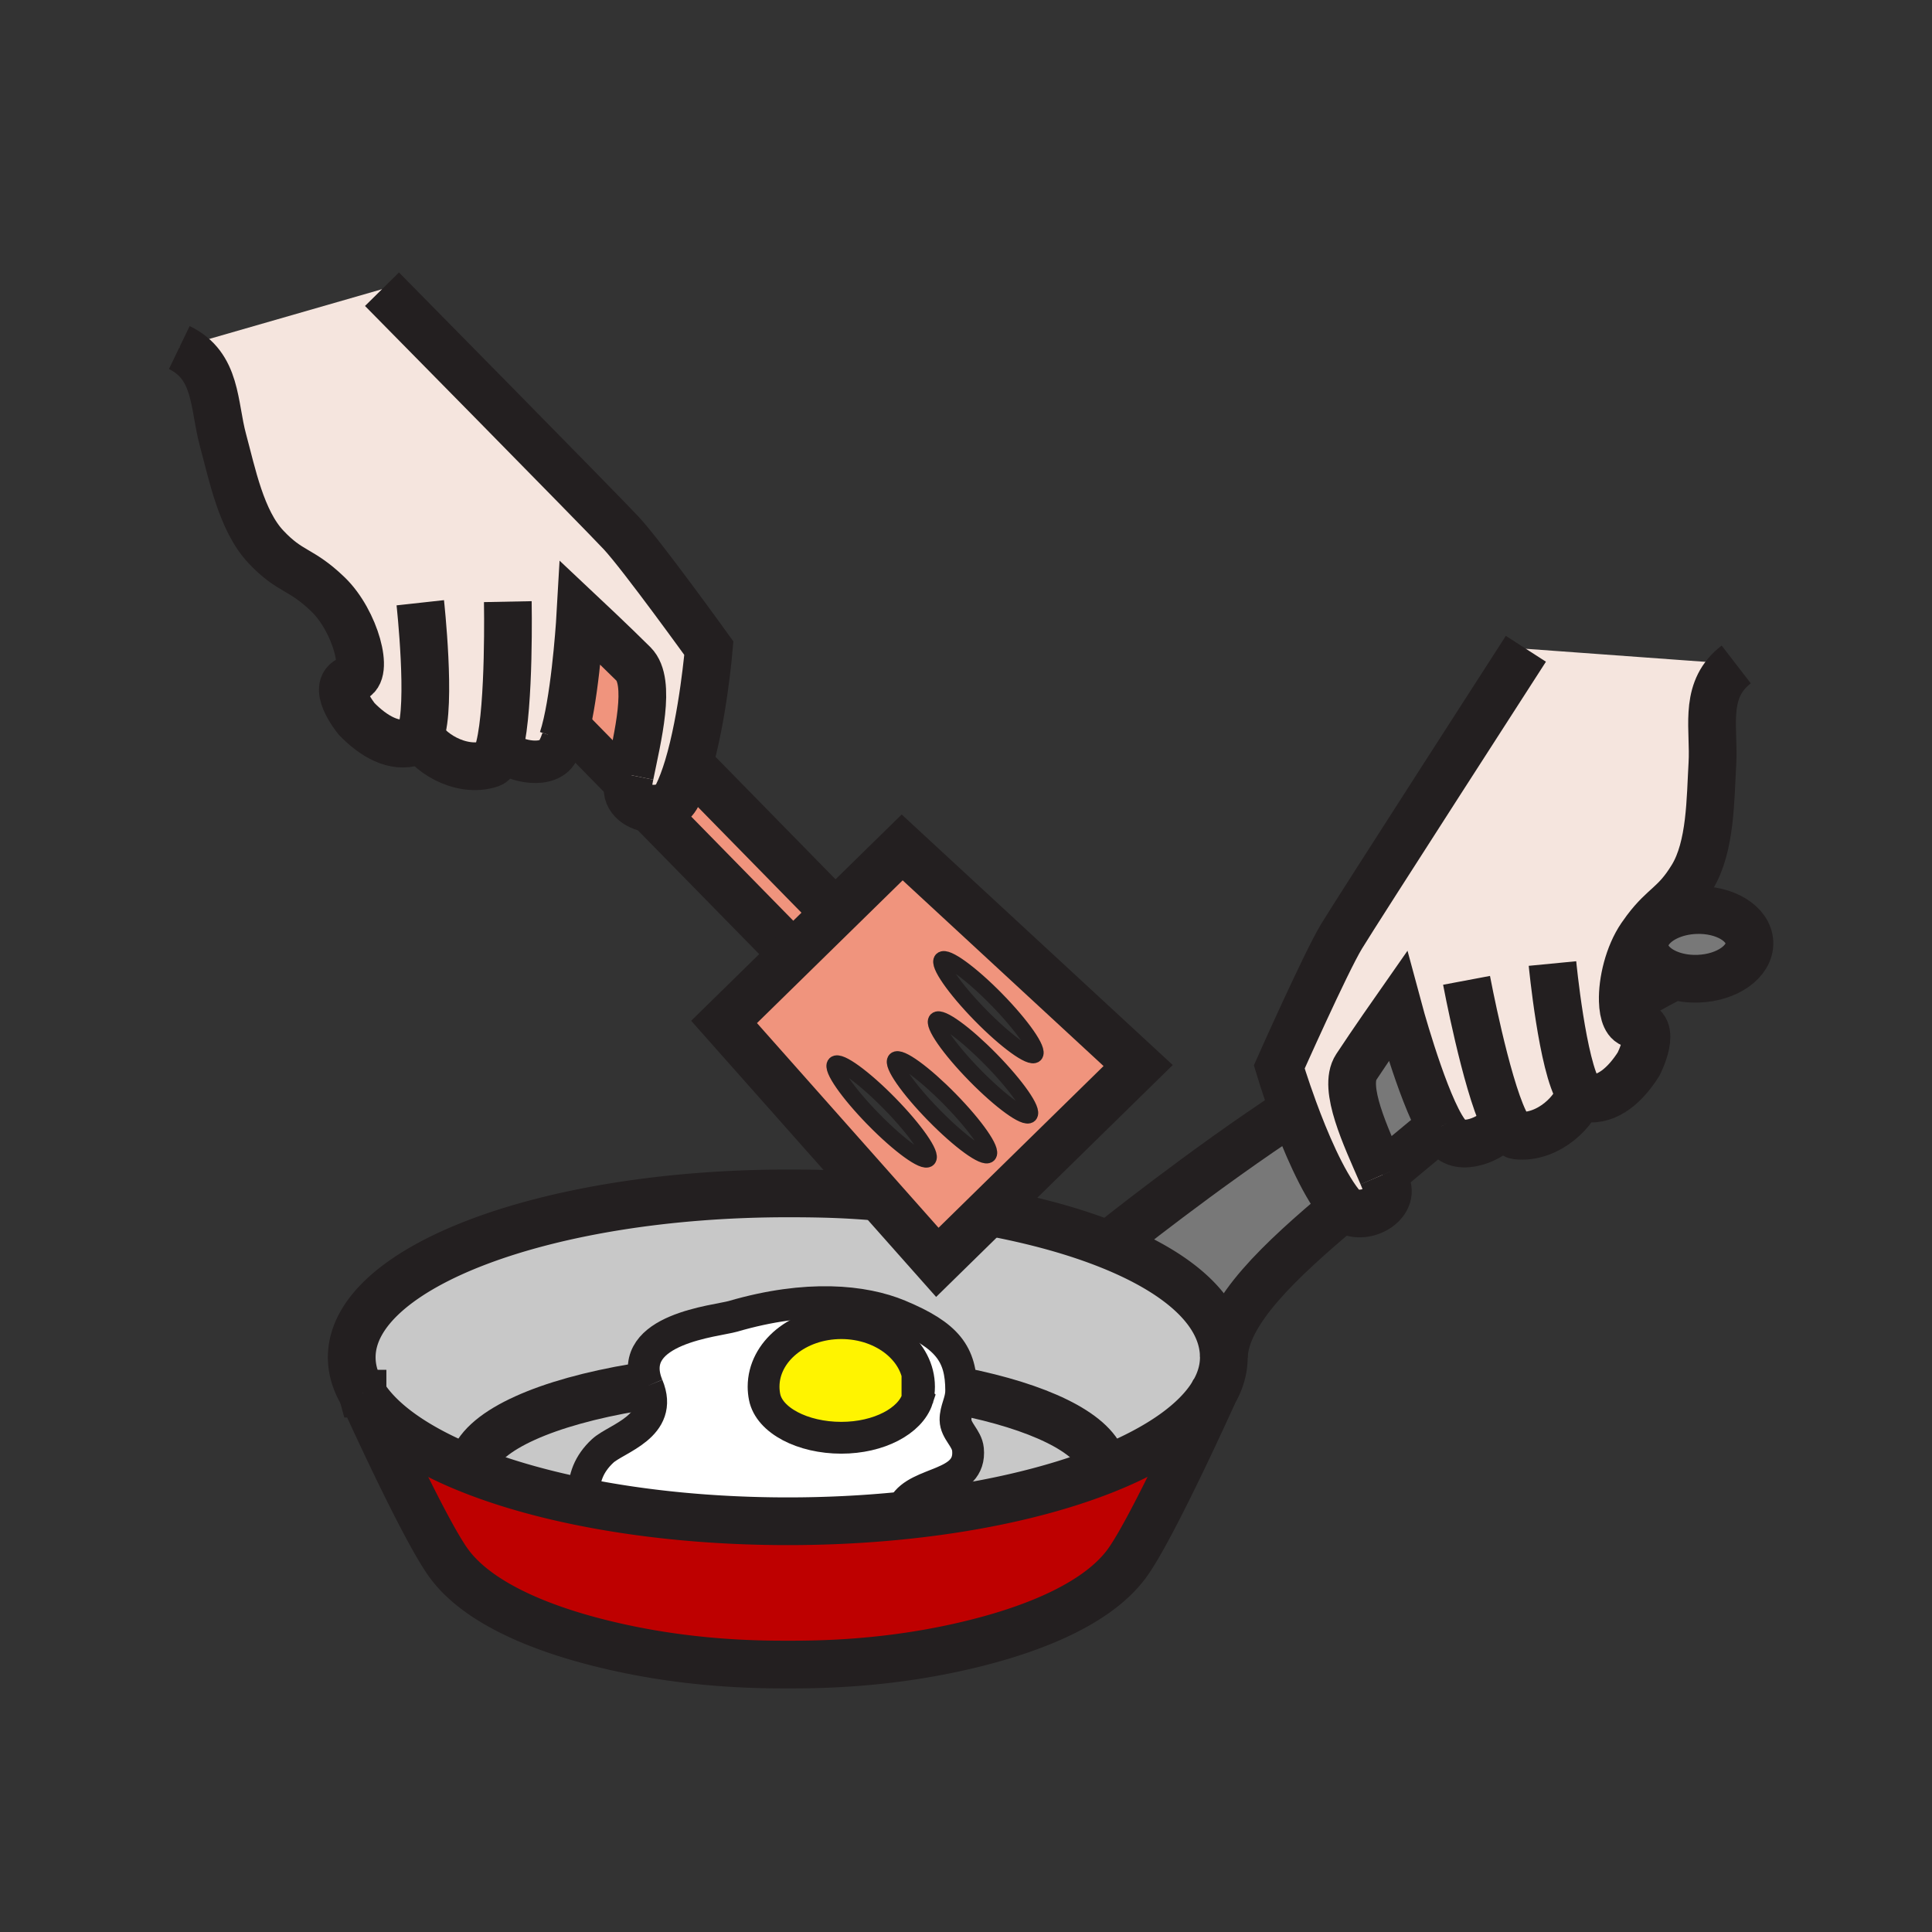<?xml version="1.0"?><svg xmlns="http://www.w3.org/2000/svg" width="850.394" height="850.394" viewBox="0 0 850.394 850.394" overflow="visible"><rect x="0" y="0" width="850.394" height="850.394" fill="#333333" stroke="none"/><path d="M423.07 612.36c-.06 4.67-2.54 8.09-2.49 12.6.06 4.91 5.01 8.01 5.49 13 1.59 16.57-21.9 13.61-28.28 24.83-.78 1.38-1.23 2.85-1.57 4.39-15.78 1.58-32.36 2.42-49.47 2.42-32.65 0-63.39-3.069-90.31-8.479l.74-3.69c-.35-6.489 1.95-13.1 8.1-18.79 6.03-5.59 27.22-10.819 19.79-28.609-.15-.351-.29-.71-.42-1.05-8.94-24.181 30.77-27.48 37.98-29.58 32.64-9.521 57.52-6.92 73.06-.46 21.4 8.909 27.39 17.04 27.39 33.22 0 .068 0 .138-.01.198zm-19.24 3.65c.45-1.819.69-3.7.69-5.63 0-15.45-15.31-27.979-34.21-27.979-18.89 0-34.21 12.529-34.21 27.979 0 1.53.16 3.04.45 4.51 2.04 10.32 16.75 17.96 33.76 17.96 16.53 0 30.33-7.34 33.52-17.1v.26z" fill="#fff"></path><path d="M770.04 414.86c.29 8.34-9.79 15.48-22.54 15.93-8.12.29-15.37-2.2-19.63-6.21-.22-.21-.44-.42-.65-.64-2.029-2.14-3.229-4.68-3.33-7.42-.09-2.44.71-4.77 2.19-6.86 3.62-5.08 11.31-8.75 20.33-9.07 12.75-.47 23.32 5.93 23.63 14.27zM634.31 495.85v.011c-5.029 3.939-10.02 8-14.93 12.159-2.729 2.311-5.49 4.631-8.28 6.95l-3.1 1.011c-6.74-15.561-17.05-37.15-11.03-46.301 6.79-10.34 18.25-26.72 18.25-26.72s9.99 37.28 19.09 52.89zM589.9 530.13c.399.51.84.97 1.29 1.38-27.61 23.17-51.971 45.811-52.511 65.931 0-19.29-18.33-36.46-49.979-49.181l.54-1.35s40.17-32.24 80.189-58.42c5.031 13.7 12.511 31.55 20.471 41.64z" fill="#787878"></path><path d="M404.52 610.38c0 1.93-.24 3.811-.69 5.63v-.26c-3.19 9.76-16.99 17.1-33.52 17.1-17.01 0-31.72-7.64-33.76-17.96-.29-1.47-.45-2.979-.45-4.51 0-15.45 15.32-27.979 34.21-27.979 18.9-.001 34.21 12.529 34.21 27.979z" fill="#fff400"></path><path d="M485.18 643.26l2.08 3.33c-24.24 9.79-55.62 17.05-91.04 20.59.34-1.54.79-3.01 1.57-4.39 6.38-11.22 29.87-8.26 28.28-24.83-.48-4.99-5.43-8.09-5.49-13-.05-4.51 2.43-7.93 2.49-12.6 33.97 6.79 57.6 17.98 62.11 30.9zM285.07 610.03c7.43 17.79-13.76 23.02-19.79 28.609-6.15 5.69-8.45 12.301-8.1 18.79l-.74 3.69c-20.32-4.07-38.46-9.49-53.59-15.93l5.4-1.73c4.72-14.17 32.39-26.27 71.52-32.81l4.88-1.67c.13.341.27.701.42 1.051z" fill="#c8c8c8"></path><path d="M538.68 597.44c0 5.479-1.62 10.81-4.699 15.939-7.591 12.65-24.021 24.04-46.721 33.21l-2.08-3.33c-4.51-12.92-28.14-24.109-62.11-30.899.01-.061.01-.13.01-.2 0-16.18-5.99-24.311-27.39-33.22-15.54-6.46-40.42-9.061-73.06.46-7.21 2.1-46.92 5.399-37.98 29.58l-4.88 1.67c-39.13 6.54-66.8 18.64-71.52 32.81l-5.4 1.73c-20.9-8.9-36.05-19.75-43.28-31.73v-.01a.11.11 0 0 0-.02-.04 35.08 35.08 0 0 1-2.71-5.46c-1.33-3.431-2.02-6.94-2.02-10.51 0-39.851 85.93-72.15 191.93-72.15 15.22 0 26.5.36 40.31 1.58l.02.03 25.5 28.739 22.68-22.229c20.45 3.78 38.44 8.81 53.44 14.85 31.65 12.72 49.98 29.89 49.98 49.18z" fill="#c8c8c8"></path><path d="M396.22 667.18c35.419-3.54 66.799-10.8 91.04-20.59 22.7-9.17 39.13-20.56 46.721-33.21l.06.04c-.41.92-26.93 59.73-38.15 74.9-13.46 18.18-43.76 30.55-79.25 37.81-31.99 6.54-58.89 6.54-69.79 6.54h-.1c-10.91 0-37.8 0-69.79-6.54-35.49-7.26-65.8-19.63-79.25-37.81-11.12-15.03-37.26-72.9-38.14-74.86 7.23 11.98 22.38 22.83 43.28 31.73 15.13 6.439 33.27 11.859 53.59 15.93 26.92 5.41 57.66 8.479 90.31 8.479 17.109.001 33.689-.839 49.469-2.419z" fill="#be0000"></path><path d="M277.25 341.1c-.25 1.24-.48 2.45-.7 3.6l-1.75-.32-25.27-25.79c4.31-18.84 5.99-48.74 5.99-48.74s14.57 13.69 23.33 22.42c7.95 7.93 1.78 32.16-1.6 48.83zM287.19 355.94c4.32.18 8.76-1.57 10.94-5.94 1.75-3.51 3.3-7.73 4.69-12.3l2.72.83 62.08 63.36-18.6 18.23-.01-.01-61.88-63.15.06-1.02z" fill="#f0947d"></path><path d="M387.08 526.9l-.02-.03-68.35-77.05 30.31-29.7 18.6-18.23L397.1 373l103.87 96.01-65.71 64.4-22.68 22.229-25.5-28.739zm68.49-62.65c1.97-1.92-5.63-12.85-16.95-24.41-11.33-11.55-22.1-19.36-24.06-17.43-1.97 1.91 5.62 12.84 16.94 24.399 11.33 11.561 22.1 19.371 24.07 17.441zm-2.39 26.51c1.96-1.93-5.63-12.84-16.949-24.39C424.9 454.81 414.14 447 412.17 448.92c-1.96 1.93 5.62 12.85 16.95 24.41 11.32 11.55 22.1 19.37 24.06 17.43zm-18.05 17.55c1.97-1.939-5.62-12.85-16.94-24.399-11.33-11.561-22.1-19.38-24.06-17.44-1.97 1.92 5.62 12.851 16.94 24.391 11.33 11.558 22.1 19.378 24.06 17.448zm-26.56 1.85c1.96-1.91-5.62-12.851-16.95-24.41-11.32-11.56-22.09-19.36-24.06-17.45-1.97 1.94 5.63 12.86 16.95 24.42 11.33 11.56 22.1 19.36 24.06 17.44z" fill="#f0947d"></path><path d="M695.2 480.94h-.01c-.851 7.14-13.41 20.529-27.681 18.85-1.72-.21-3.56-2.66-5.41-6.53l-.52.26c-.59 4.94-14.63 13.03-22.17 8.511-1.61-.971-3.34-3.17-5.101-6.17v-.011c-9.1-15.609-19.09-52.89-19.09-52.89s-11.46 16.38-18.25 26.72c-6.02 9.15 4.29 30.74 11.03 46.301l.51 1.17c.67 1.569 1.3 3.06 1.851 4.449 3.569 8.92-11.391 16.82-19.17 9.91-.45-.41-.891-.87-1.29-1.38-7.96-10.09-15.44-27.939-20.471-41.64-3.92-10.69-6.35-18.851-6.35-18.851s20.47-46.02 27.39-57.45c6.91-11.42 81.17-126.62 81.17-126.62L760 292l1.82 2.52c-11.721 11.22-7.21 26.79-8.09 41.69-.91 15.33-.641 36.44-8.9 49.92-7.62 12.45-12.23 12.28-20.34 23.07-.681.91-1.4 1.9-2.141 2.99-5.56 8.16-8.31 19.97-8.06 28.36.16 5.931 1.82 10.15 5.03 10.19 10.92.14 1.92 17.63 1.92 17.63-5.74 9.08-13.61 16.21-22.94 15.1-1.079-.13-2.119-1.03-3.099-2.53zM249.53 318.59c-.58 2.55-1.21 4.89-1.89 6.93-1.11 3.31-2.34 5.82-3.72 7.09-6.46 5.96-21.86.91-23.44-3.8l-.58-.13c-1.01 4.15-2.31 6.93-3.95 7.48-13.63 4.56-28.66-5.99-30.95-12.8-.65 1.67-1.48 2.77-2.52 3.12-8.91 2.99-18.08-2.38-25.54-10.1 0 0-12.38-15.28-1.73-17.65 7.58-1.67 1.28-25.44-10.84-37.11-12.13-11.68-16.48-9.39-27.33-20.92-10.85-11.51-14.89-32.22-18.91-47.05-4.16-15.31-2.5-32.61-19.21-40.67l89.22-25.68s96.23 97.6 105.32 107.36c9.12 9.78 38.55 50.64 38.55 50.64s-2.53 30.35-9.19 52.4c-1.39 4.57-2.94 8.79-4.69 12.3-2.18 4.37-6.62 6.12-10.94 5.94-6.07-.24-11.88-4.26-10.84-10.1.07-.37.13-.75.2-1.14.22-1.15.45-2.36.7-3.6 3.38-16.67 9.55-40.9 1.6-48.83-8.76-8.73-23.33-22.42-23.33-22.42s-1.68 29.9-5.99 48.74z" fill="#f5e5de" class="aac-skin-fill"></path><g fill="none" stroke="#231f20"><path d="M159.57 613.45c-.02-.01-.02-.021-.02-.04a35.08 35.08 0 0 1-2.71-5.46c-1.33-3.431-2.02-6.94-2.02-10.51 0-39.851 85.93-72.15 191.93-72.15 15.22 0 26.5.36 40.31 1.58.82.07 1.66.149 2.5.229M435.25 533.41h.01c20.45 3.78 38.44 8.81 53.44 14.85 31.649 12.721 49.979 29.891 49.979 49.181 0 5.479-1.62 10.81-4.699 15.939-7.591 12.65-24.021 24.04-46.721 33.21-24.24 9.79-55.62 17.05-91.04 20.59-15.78 1.58-32.36 2.42-49.47 2.42-32.65 0-63.39-3.069-90.31-8.479-20.32-4.07-38.46-9.49-53.59-15.93-20.9-8.9-36.05-19.75-43.28-31.73" stroke-width="21"></path><path d="M534.05 613.41l-.01.01c-.41.92-26.93 59.73-38.15 74.9-13.46 18.18-43.76 30.55-79.25 37.81-31.99 6.54-58.89 6.54-69.79 6.54h-.1c-10.91 0-37.8 0-69.79-6.54-35.49-7.26-65.8-19.63-79.25-37.81-11.12-15.03-37.26-72.9-38.14-74.86v-.01a.11.11 0 0 0-.02-.04" stroke-width="21"></path><path d="M420.17 611.8c.97.181 1.94.37 2.9.561 33.97 6.79 57.6 17.979 62.11 30.899M208.25 643.46c4.72-14.17 32.39-26.27 71.52-32.81M591.38 531.35l-.189.16c-27.61 23.17-51.971 45.811-52.511 65.931M634.31 495.86c-5.029 3.939-10.02 8-14.93 12.159-2.729 2.311-5.49 4.631-8.28 6.95M634.32 495.85h-.01M727.87 424.58l6.37 6.38s-6.55 3.41-17.2 9.54M721.16 417.87l6.06 6.07M489.24 546.91s40.17-32.24 80.189-58.42M726.08 409.66c3.62-5.08 11.31-8.75 20.33-9.07 12.75-.47 23.32 5.93 23.63 14.27.29 8.34-9.79 15.48-22.54 15.93-8.12.29-15.37-2.2-19.63-6.21-.22-.21-.44-.42-.65-.64-2.029-2.14-3.229-4.68-3.33-7.42-.09-2.44.71-4.77 2.19-6.86z" stroke-width="21"></path><path d="M634.31 495.85v.011c1.761 3 3.49 5.199 5.101 6.17 7.54 4.52 21.58-3.57 22.17-8.511M608.51 517.15l-.51-1.17c-6.74-15.561-17.05-37.15-11.03-46.301 6.79-10.34 18.25-26.72 18.25-26.72s9.99 37.28 19.09 52.89" stroke-width="21"></path><path d="M671.64 285.57s-74.26 115.2-81.17 126.62c-6.92 11.43-27.39 57.45-27.39 57.45s2.43 8.16 6.35 18.851c5.03 13.7 12.511 31.55 20.471 41.64.399.51.84.97 1.29 1.38 7.779 6.91 22.739-.99 19.17-9.91-.551-1.39-1.181-2.88-1.851-4.449M645.52 431.51s8.41 44.67 16.58 61.75c1.851 3.87 3.69 6.32 5.41 6.53 14.271 1.68 26.83-11.71 27.681-18.85M683.34 424.11s4.4 45.49 11.86 56.831c.979 1.5 2.02 2.399 3.1 2.529 9.33 1.11 17.2-6.02 22.94-15.1 0 0 9-17.49-1.92-17.63-3.21-.04-4.87-4.26-5.03-10.19-.25-8.39 2.5-20.2 8.06-28.36.74-1.09 1.46-2.08 2.141-2.99 8.109-10.79 12.72-10.62 20.34-23.07 8.26-13.48 7.99-34.59 8.9-49.92.88-14.9-3.631-30.47 8.09-41.69.739-.7 1.529-1.38 2.399-2.05" stroke-width="21"></path><path d="M247.64 325.52c-1.11 3.31-2.34 5.82-3.72 7.09-6.46 5.96-21.86.91-23.44-3.8" stroke-width="18.685"></path><path d="M277.25 341.1c3.38-16.67 9.55-40.9 1.6-48.83-8.76-8.73-23.33-22.42-23.33-22.42s-1.68 29.9-5.99 48.74c-.58 2.55-1.21 4.89-1.89 6.93" stroke-width="21"></path><path d="M168.14 127.3s96.23 97.6 105.32 107.36c9.12 9.78 38.55 50.64 38.55 50.64s-2.53 30.35-9.19 52.4c-1.39 4.57-2.94 8.79-4.69 12.3-2.18 4.37-6.62 6.12-10.94 5.94-6.07-.24-11.88-4.26-10.84-10.1.07-.37.13-.75.2-1.14.22-1.15.45-2.36.7-3.6M223.52 264.82s.89 45.47-3.62 63.86c-1.01 4.15-2.31 6.93-3.95 7.48-13.63 4.56-28.66-5.99-30.95-12.8" stroke-width="21"></path><path d="M184.99 265.31s4.98 45.39.01 58.05c-.65 1.67-1.48 2.77-2.52 3.12-8.91 2.99-18.08-2.38-25.54-10.1 0 0-12.38-15.28-1.73-17.65 7.58-1.67 1.28-25.44-10.84-37.11-12.13-11.68-16.48-9.39-27.33-20.92-10.85-11.51-14.89-32.22-18.91-47.05-4.16-15.31-2.5-32.61-19.21-40.67" stroke-width="21"></path><path d="M403.83 615.75c-3.19 9.76-16.99 17.1-33.52 17.1-17.01 0-31.72-7.64-33.76-17.96-.29-1.47-.45-2.979-.45-4.51 0-15.45 15.32-27.979 34.21-27.979 18.9 0 34.21 12.529 34.21 27.979 0 1.93-.24 3.811-.69 5.63v-.26z" stroke-width="14"></path><path d="M285.07 610.03c-.15-.351-.29-.71-.42-1.05-8.94-24.181 30.77-27.48 37.98-29.58 32.64-9.521 57.52-6.92 73.06-.46 21.4 8.909 27.39 17.04 27.39 33.22 0 .07 0 .14-.01.2-.06 4.67-2.54 8.09-2.49 12.6.06 4.91 5.01 8.01 5.49 13 1.59 16.57-21.9 13.61-28.28 24.83-.78 1.38-1.23 2.85-1.57 4.39-.2.891-.36 1.801-.52 2.73M257.18 657.43c-.35-6.489 1.95-13.1 8.1-18.79 6.03-5.59 27.22-10.819 19.79-28.609" stroke-width="14"></path><path stroke-width="21" d="M287.13 356.96l61.88 63.15"></path><path stroke-width="18.685" d="M246.47 315.47l3.06 3.12 25.27 25.79"></path><path stroke-width="21" d="M368.44 402.72l-.82-.83-62.08-63.36"></path><path stroke-width="21" d="M387.08 526.9l-.02-.03-68.35-77.05 30.31-29.7 18.6-18.23L397.1 373l103.87 96.01-65.71 64.4-22.68 22.23-25.5-28.74"></path><path d="M411.07 490.86c-11.32-11.54-18.91-22.471-16.94-24.391 1.96-1.939 12.73 5.88 24.06 17.44 11.32 11.55 18.91 22.46 16.94 24.399-1.96 1.932-12.73-5.888-24.06-17.448zM384.51 492.72c-11.32-11.56-18.92-22.479-16.95-24.42 1.97-1.91 12.74 5.891 24.06 17.45 11.33 11.56 18.91 22.5 16.95 24.41-1.96 1.92-12.73-5.88-24.06-17.44zM436.23 466.37c-11.33-11.56-22.09-19.37-24.06-17.45-1.96 1.93 5.62 12.85 16.95 24.41 11.32 11.55 22.1 19.37 24.06 17.43 1.96-1.93-5.63-12.84-16.95-24.39zM438.62 439.84c-11.33-11.55-22.1-19.36-24.06-17.43-1.97 1.91 5.62 12.84 16.94 24.399 11.33 11.561 22.1 19.37 24.07 17.44 1.97-1.919-5.63-12.849-16.95-24.409z" stroke-width="7"></path></g><path fill="none" d="M0 0h850.394v850.394H0z"></path></svg>